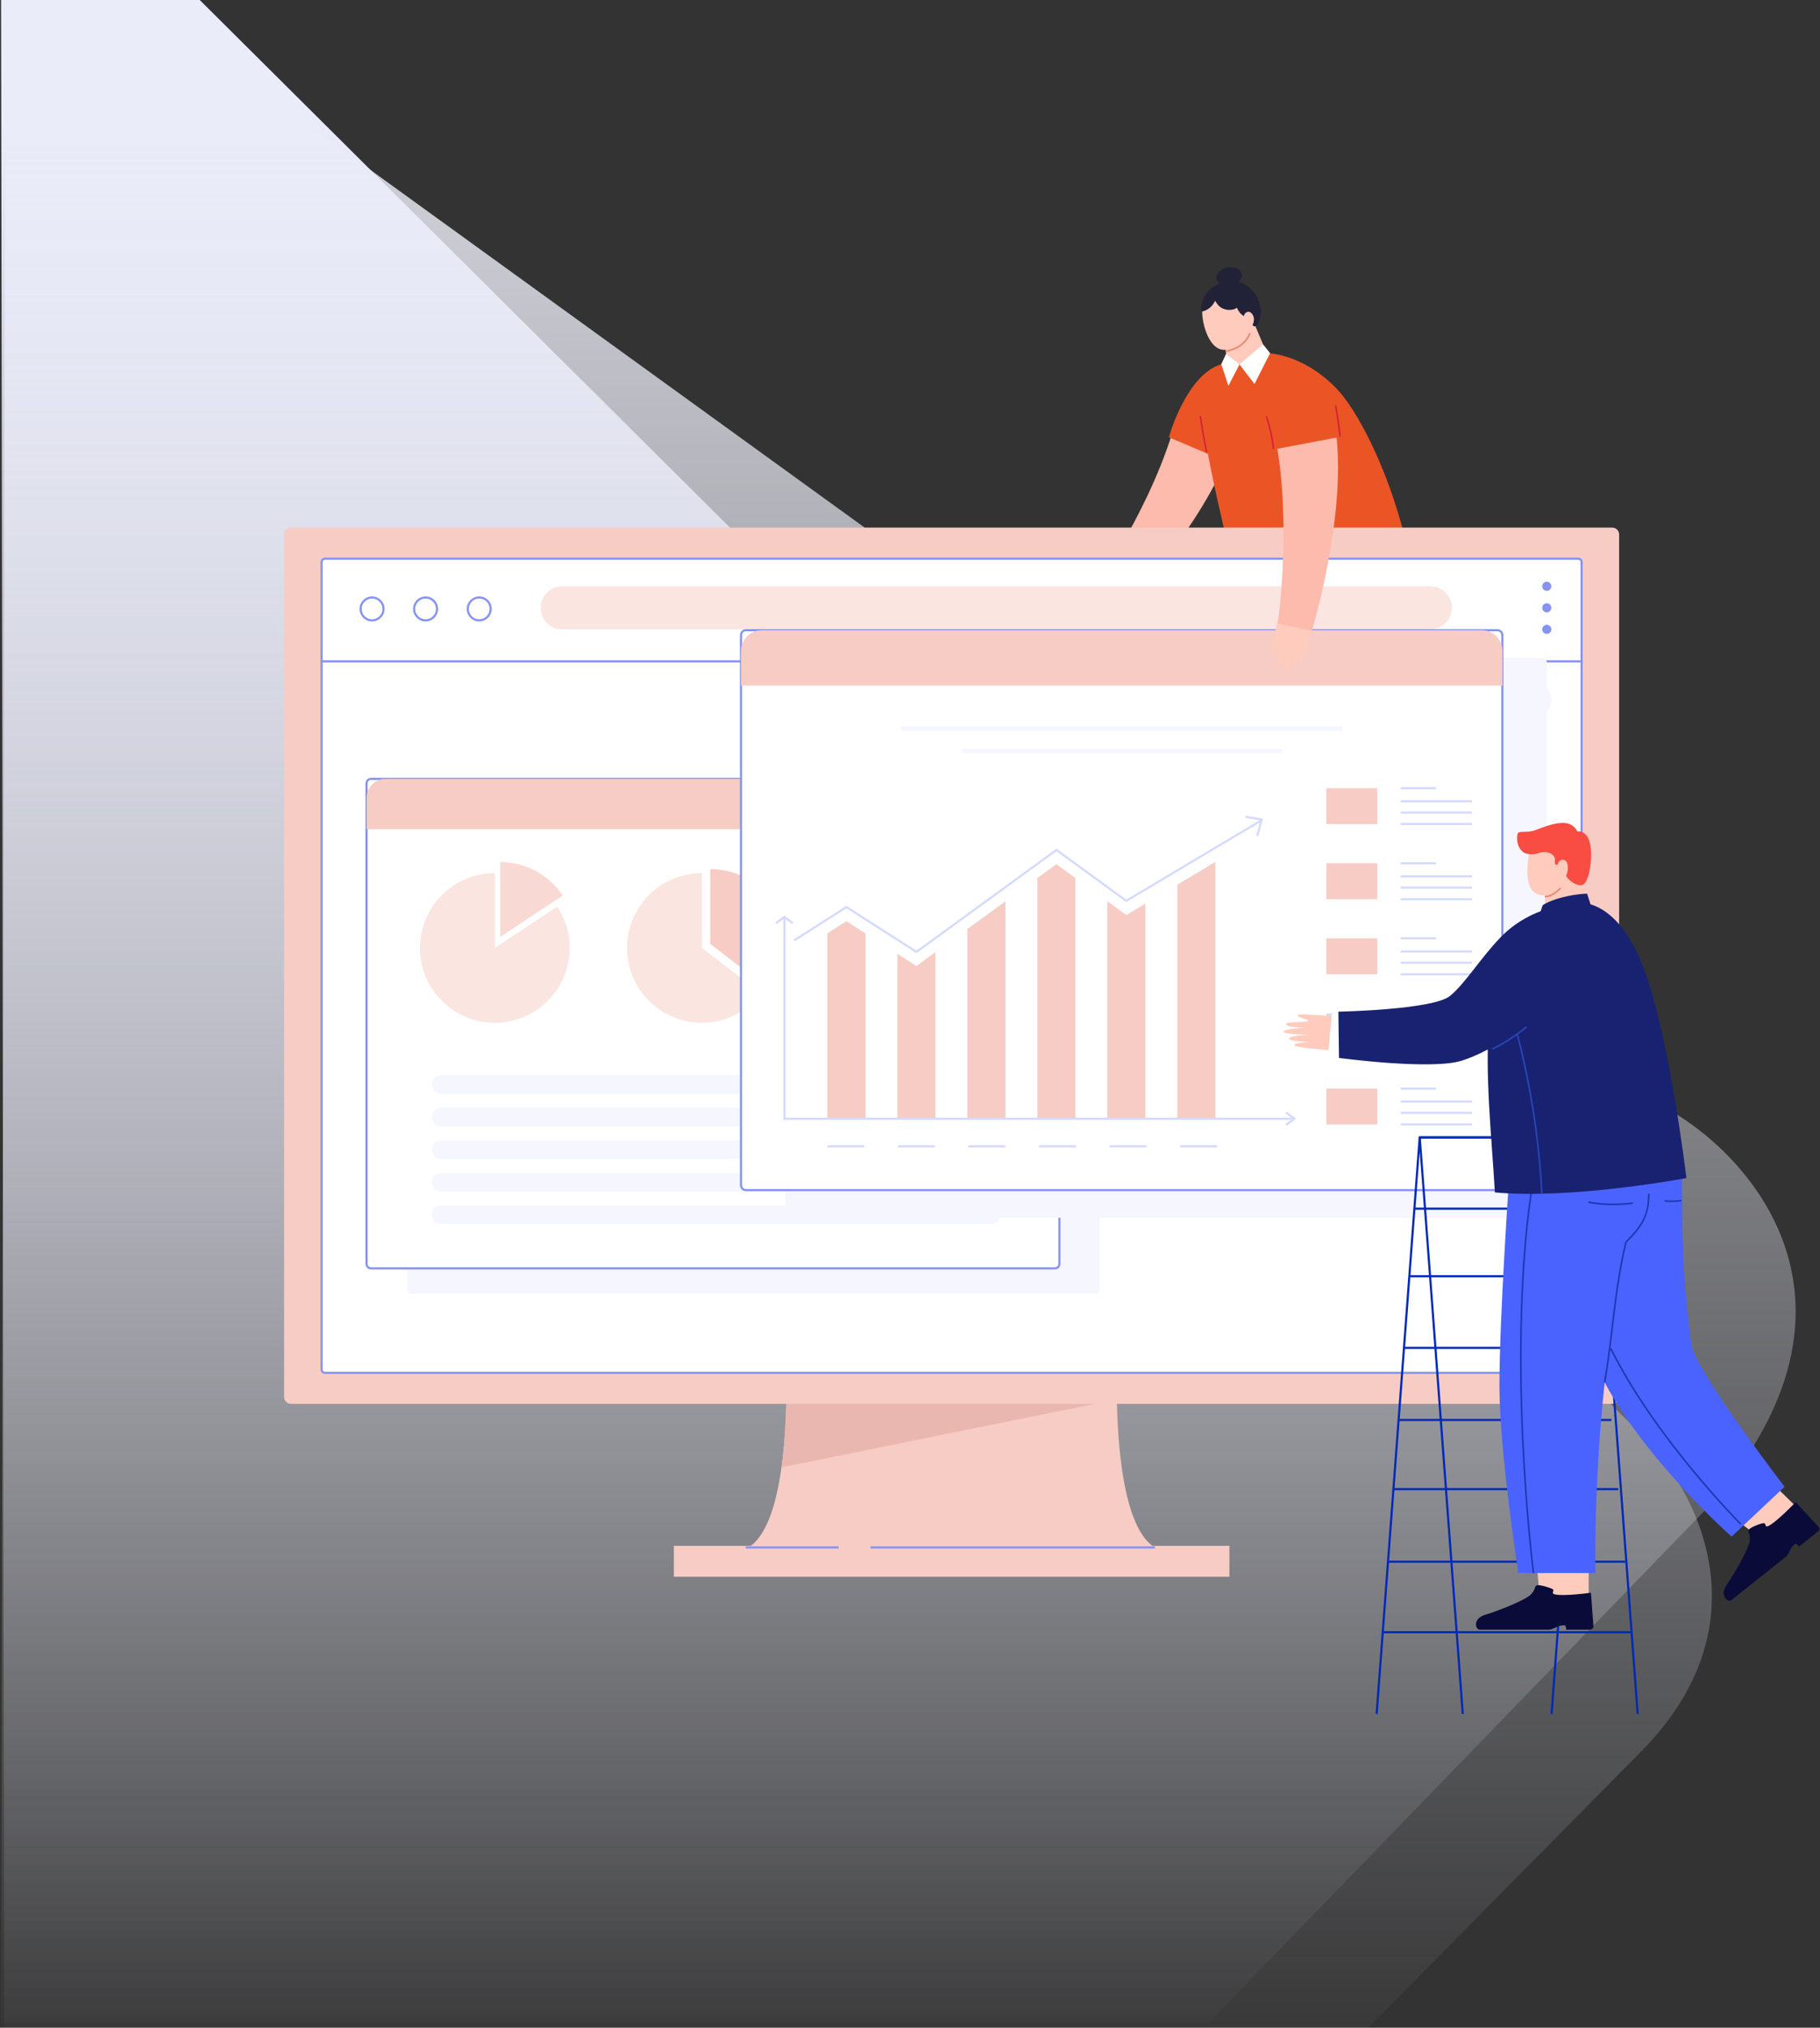 <svg width="852" height="949" viewBox="0 0 852 949" fill="none" xmlns="http://www.w3.org/2000/svg">
<rect x="0" y="0" width="852" height="949" fill="#333333" stroke="none"/>
<path opacity="0.8" d="M63.5 0H2.5L0.5 946.5H566L798 707C882.4 613 822.167 542.833 781.5 519.5L63.5 0Z" fill="url(#paint0_linear_361_18)"/>
<path d="M93.5 0H0.5L2 949H640.5L768.5 819.5C829.7 757.1 791.667 692.5 765 668L93.5 0Z" fill="url(#paint1_linear_361_18)"/>
<path d="M675.725 454.243C676.82 462.363 677.856 470.54 678.95 478.661C664.956 478.373 651.538 479.467 637.543 479.812C642.151 477.106 651.941 471.692 655.396 464.724" fill="#FFC6B0"/>
<path d="M678.605 489.487H670.6C670.6 488.796 670.715 486.781 670.542 486.147C669.045 486.147 665.82 486.378 665.417 486.493C665.071 486.608 664.495 487.299 663.919 487.99C663.171 488.912 662.019 489.487 660.752 489.487H628.962C625.046 489.487 624.413 485.341 628.617 483.383C632.418 481.598 640.711 477.739 641.056 477.682C653.726 478.776 674.401 476.703 678.432 472.959C681.484 475.781 678.662 489.372 678.605 489.487Z" fill="#0B0B3A"/>
<path d="M668.065 324.263C673.709 394.522 677.51 467.776 677.51 467.776L655.396 464.724C655.396 464.724 631.957 370.45 625.91 324.205" fill="#FFC6B0"/>
<path d="M612.031 454.243C613.125 462.363 614.161 470.54 615.256 478.661C601.261 478.373 587.843 479.467 573.849 479.812C578.456 477.106 588.246 471.692 591.701 464.724" fill="#FFC6B0"/>
<path d="M614.91 489.487H606.905C606.905 488.796 607.02 486.781 606.848 486.147C605.35 486.147 602.125 486.378 601.722 486.493C601.377 486.608 600.801 487.299 600.225 487.99C599.476 488.912 598.324 489.487 597.057 489.487H565.268C561.352 489.487 560.718 485.341 564.922 483.383C568.723 481.598 577.016 477.739 577.362 477.682C590.031 478.776 610.706 476.703 614.737 472.959C617.79 475.781 614.968 489.372 614.91 489.487Z" fill="#0B0B3A"/>
<path d="M624.182 324.263C619.632 394.522 613.816 467.776 613.816 467.776L591.701 464.724C591.701 464.724 582.026 374.308 582.026 324.205" fill="#FFC6B0"/>
<path d="M653.437 249.915C673.651 296.505 675.897 348.105 675.897 348.105C675.897 348.105 647.16 355.649 623.664 355.649C600.167 355.649 575.691 351.906 575.691 351.906C575.691 351.906 581.969 271.338 591.644 246.69" fill="#182270"/>
<path d="M647.563 266.097C661.327 294.431 668.18 349.89 668.18 349.89" stroke="#2944B7" stroke-width="0.75" stroke-miterlimit="10" stroke-linejoin="round"/>
<path d="M573.042 159.211L574.424 168.656C574.424 168.656 581.335 173.09 587.094 170.729C593.199 168.253 592.853 164.912 592.853 164.912L585.539 147.578" fill="#FFCBBD"/>
<path d="M563.022 143.431C561.813 148.902 565.441 164.336 573.503 163.703C581.969 163.069 588.304 156.101 585.252 146.541C582.027 136.578 566.132 129.092 563.022 143.431Z" fill="#FFCBBD"/>
<path d="M573.791 164.394C577.937 163.703 582.947 161.515 585.136 155.928" stroke="#E88872" stroke-width="0.75" stroke-miterlimit="10" stroke-linejoin="round"/>
<path d="M583.927 146.08C583.927 146.138 583.927 146.138 583.927 146.195C583.984 146.138 583.984 146.08 583.927 146.08C583.984 146.023 583.984 146.023 583.927 146.08C583.927 146.023 583.927 146.023 583.927 146.08Z" fill="#FF855A"/>
<path d="M584.157 148.442C581.508 148.096 580.068 146.311 579.031 144.007C577.304 145.39 574.309 145.217 572.581 144.468C570.854 143.719 569.759 142.395 568.838 140.782C567.513 143.489 565.555 145.159 562.503 145.85C561.639 141.358 564.231 136.578 568.32 133.987C572.409 131.338 578.11 130.762 582.372 132.893C586.633 135.023 589.57 139.803 590.089 144.295C590.434 147.232 589.628 153.049 587.152 152.703C586 152.531 584.157 148.442 584.157 148.442Z" fill="#212237"/>
<path d="M582.372 148.096C582.314 147.751 582.487 146.772 583.466 146.196C585.194 145.159 586.806 147.175 586.979 149.018C587.094 150.169 586.864 151.148 586.288 152.185C585.482 153.567 584.215 154.086 583.178 152.819" fill="#FFCBBD"/>
<path d="M571.545 132.605C570.105 132.432 569.184 130.877 569.472 129.495C569.702 128.113 570.854 126.961 572.063 126.155C572.639 125.751 573.33 125.406 574.021 125.233C575.058 124.945 576.152 124.945 577.246 125.118C578.513 125.291 579.838 125.751 580.586 126.673C581.565 127.882 581.508 129.725 580.586 131.05C579.665 132.374 578.11 133.238 576.497 133.584" fill="#212237"/>
<path d="M575.288 212.251C560.776 249.627 521.903 289.882 521.903 289.882L509.233 280.264C509.233 280.264 536.358 242.198 548.509 203.44" fill="#FCBBAC"/>
<path d="M512.458 276.003C509.175 280.783 497.197 293.28 497.83 294.259C498.406 295.295 502.668 290.976 503.013 291.897C503.359 292.819 497.254 299.902 498.118 300.766C499.327 301.976 505.144 294.374 505.144 294.374C505.144 294.374 499.212 302.955 500.594 303.703C501.573 304.222 506.411 297.887 508.599 295.698C506.584 298.348 503.819 303.07 504.856 303.588C505.835 304.107 509.233 299.845 512.055 296.735C510.5 298.866 507.908 302.84 508.83 303.358C509.751 303.876 518.793 294.086 526.913 284.526" fill="#FFCBBD"/>
<path d="M504.799 291.322C504.799 291.322 510.327 289.997 512.343 288.269" stroke="#E8927E" stroke-width="0.75" stroke-miterlimit="10"/>
<path d="M571.717 170.441C555.132 175.566 547.184 204.649 547.184 204.649L565.613 212.481L573.791 174.875" fill="#EB5525"/>
<path d="M571.718 170.441C576.498 171.305 577.65 171.362 580.99 170.268C587.094 168.368 591.701 165.258 591.701 165.258C591.701 165.258 609.093 164.394 626.082 182.304C634.778 191.461 649.233 217.549 657.872 252.391C625.507 262.872 578.398 269.38 578.398 269.38C578.398 269.38 561.294 203.44 561.87 183.859C562.158 177.352 571.718 170.441 571.718 170.441Z" fill="#EB5525"/>
<path d="M591.241 161.169L580.241 170.556L587.267 179.713L594.581 165.258L591.241 161.169Z" fill="white"/>
<path d="M580.241 170.556L573.964 165.603L571.718 170.441L575.058 180.577L580.241 170.556Z" fill="white"/>
<path d="M564.864 211.733C562.906 201.885 561.927 194.801 561.927 194.801" stroke="#D62137" stroke-width="0.75" stroke-miterlimit="10"/>
<path d="M523.342 627.127H367.62C367.62 627.127 374.07 726.296 343.26 726.296C353.107 726.296 537.855 726.296 547.703 726.296C516.892 726.296 523.342 627.127 523.342 627.127Z" fill="#F7CCC4"/>
<path d="M365.835 686.732L522.824 654.942C522.536 639.22 523.342 627.127 523.342 627.127H367.62C367.62 627.127 369.693 659.089 365.835 686.732Z" fill="#EAB7B0"/>
<path d="M754.737 657.016H136.225C134.44 657.016 133 655.576 133 653.791V250.145C133 248.36 134.44 246.92 136.225 246.92H754.737C756.523 246.92 757.962 248.36 757.962 250.145V653.791C757.962 655.576 756.523 657.016 754.737 657.016Z" fill="#F7CCC4"/>
<path d="M738.9 642.503H152.062C151.256 642.503 150.565 641.812 150.565 641.006V262.987C150.565 262.181 151.256 261.49 152.062 261.49H738.9C739.706 261.49 740.398 262.181 740.398 262.987V641.006C740.398 641.812 739.706 642.503 738.9 642.503Z" fill="white" stroke="#8693F2" stroke-miterlimit="10"/>
<path d="M150.565 309.52H740.397" stroke="#8693F2" stroke-miterlimit="10"/>
<path opacity="0.5" d="M669.562 294.547H263.21C257.624 294.547 253.132 290.055 253.132 284.468C253.132 278.882 257.624 274.39 263.21 274.39H669.562C675.149 274.39 679.641 278.882 679.641 284.468C679.641 290.055 675.149 294.547 669.562 294.547Z" fill="#F7CCC4"/>
<path d="M179.532 284.987C179.532 287.981 177.113 290.343 174.176 290.343C171.182 290.343 168.821 287.924 168.821 284.987C168.821 281.992 171.239 279.631 174.176 279.631C177.113 279.631 179.532 281.992 179.532 284.987Z" fill="white" stroke="#8693F2" stroke-miterlimit="10"/>
<path d="M204.584 284.987C204.584 287.981 202.165 290.343 199.228 290.343C196.233 290.343 193.872 287.924 193.872 284.987C193.872 281.992 196.291 279.631 199.228 279.631C202.223 279.631 204.584 281.992 204.584 284.987Z" fill="white" stroke="#8693F2" stroke-miterlimit="10"/>
<path d="M229.693 284.987C229.693 287.981 227.274 290.343 224.337 290.343C221.342 290.343 218.981 287.924 218.981 284.987C218.981 281.992 221.4 279.631 224.337 279.631C227.332 279.631 229.693 281.992 229.693 284.987Z" fill="white" stroke="#8693F2" stroke-miterlimit="10"/>
<path d="M610.13 447.62H280.832C268.335 447.62 258.257 437.484 258.257 425.044C258.257 412.548 268.393 402.469 280.832 402.469H610.072C622.569 402.469 632.647 412.605 632.647 425.044C632.705 437.484 622.569 447.62 610.13 447.62Z" stroke="#277EF1" stroke-width="1.5" stroke-miterlimit="10"/>
<path d="M610.13 402.412H572.178V447.562H610.072C622.569 447.562 632.648 437.426 632.648 424.987C632.705 412.548 622.569 402.412 610.13 402.412Z" fill="#277EF1"/>
<path d="M616.695 435.929L609.208 428.442C610.706 426.427 611.569 423.95 611.569 421.416C611.569 414.966 606.329 409.668 599.821 409.668C593.371 409.668 588.073 414.909 588.073 421.416C588.073 427.867 593.313 433.165 599.821 433.165C601.722 433.165 603.564 432.704 605.234 431.84L613.009 439.615C613.527 440.133 614.161 440.363 614.852 440.363C615.543 440.363 616.177 440.075 616.695 439.615C617.213 439.096 617.443 438.463 617.443 437.772C617.443 437.081 617.213 436.39 616.695 435.929ZM608.229 421.416C608.229 426.081 604.428 429.825 599.821 429.825C595.156 429.825 591.413 426.024 591.413 421.416C591.413 416.752 595.214 413.008 599.821 413.008C604.486 412.951 608.229 416.752 608.229 421.416Z" fill="white"/>
<path opacity="0.75" d="M375.625 434.72H281.408C276.053 434.72 271.676 430.343 271.676 424.987C271.676 419.631 276.053 415.254 281.408 415.254H375.625C380.981 415.254 385.358 419.631 385.358 424.987C385.358 430.4 380.981 434.72 375.625 434.72Z" fill="#E0EBFC"/>
<path d="M575.519 723.474H315.444V737.929H575.519V723.474Z" fill="#F7CCC4"/>
<path opacity="0.75" d="M401.31 497.435H337.5C331.511 497.435 326.616 492.597 326.616 486.55C326.616 480.561 331.454 475.666 337.5 475.666H401.252C407.241 475.666 412.137 480.503 412.137 486.55C412.137 492.597 407.299 497.435 401.31 497.435Z" fill="#E0EBFC"/>
<path d="M338.365 489.315H400.446" stroke="#277EF1" stroke-width="1.5" stroke-miterlimit="10"/>
<path opacity="0.75" d="M553.404 497.435H440.24C434.251 497.435 429.356 492.597 429.356 486.55C429.356 480.561 434.193 475.666 440.24 475.666H553.404C559.393 475.666 564.288 480.503 564.288 486.55C564.288 492.597 559.451 497.435 553.404 497.435Z" fill="#E0EBFC"/>
<path d="M453.083 489.315H540.619" stroke="#277EF1" stroke-width="1.5" stroke-miterlimit="10"/>
<path d="M624.873 327.718H648.715" stroke="#8693F2" stroke-miterlimit="10"/>
<path d="M660.291 327.718H684.133" stroke="#8693F2" stroke-miterlimit="10"/>
<path opacity="0.75" d="M695.938 321.268H692.713V324.493H695.938V321.268Z" fill="#F5F6FF"/>
<path opacity="0.75" d="M700.43 321.268H697.205V324.493H700.43V321.268Z" fill="#F5F6FF"/>
<path opacity="0.75" d="M704.922 321.268H701.697V324.493H704.922V321.268Z" fill="#F5F6FF"/>
<path opacity="0.75" d="M695.938 326.106H692.713V329.331H695.938V326.106Z" fill="#F5F6FF"/>
<path opacity="0.75" d="M700.43 326.106H697.205V329.331H700.43V326.106Z" fill="#F5F6FF"/>
<path opacity="0.75" d="M704.922 326.106H701.697V329.331H704.922V326.106Z" fill="#F5F6FF"/>
<path opacity="0.75" d="M695.938 331.001H692.713V334.226H695.938V331.001Z" fill="#F5F6FF"/>
<path opacity="0.75" d="M700.43 331.001H697.205V334.226H700.43V331.001Z" fill="#F5F6FF"/>
<path opacity="0.75" d="M704.922 331.001H701.697V334.226H704.922V331.001Z" fill="#F5F6FF"/>
<path d="M726.288 327.718C726.288 332.21 722.66 335.838 718.168 335.838C713.676 335.838 710.048 332.21 710.048 327.718C710.048 323.226 713.676 319.598 718.168 319.598C722.66 319.598 726.288 323.226 726.288 327.718Z" fill="#F5F6FF"/>
<path d="M724.1 276.521C725.276 276.521 726.23 275.567 726.23 274.39C726.23 273.213 725.276 272.259 724.1 272.259C722.923 272.259 721.969 273.213 721.969 274.39C721.969 275.567 722.923 276.521 724.1 276.521Z" fill="#8693F2"/>
<path d="M724.1 286.599C725.276 286.599 726.23 285.645 726.23 284.468C726.23 283.292 725.276 282.338 724.1 282.338C722.923 282.338 721.969 283.292 721.969 284.468C721.969 285.645 722.923 286.599 724.1 286.599Z" fill="#8693F2"/>
<path d="M724.1 296.677C725.276 296.677 726.23 295.723 726.23 294.547C726.23 293.37 725.276 292.416 724.1 292.416C722.923 292.416 721.969 293.37 721.969 294.547C721.969 295.723 722.923 296.677 724.1 296.677Z" fill="#8693F2"/>
<path d="M540.619 724.223H407.53" stroke="#8693F2" stroke-miterlimit="10"/>
<path d="M392.614 724.223H349.134" stroke="#8693F2" stroke-miterlimit="10"/>
<path d="M512.746 605.415H192.663C191.511 605.415 190.532 604.494 190.532 603.284V378.455C190.532 377.303 191.453 376.324 192.663 376.324H512.746C513.898 376.324 514.877 377.245 514.877 378.455V603.342C514.877 604.494 513.898 605.415 512.746 605.415Z" fill="#F5F6FF"/>
<path d="M493.799 593.609H173.716C172.564 593.609 171.585 592.688 171.585 591.479V366.649C171.585 365.497 172.506 364.518 173.716 364.518H493.799C494.951 364.518 495.93 365.439 495.93 366.649V591.536C495.93 592.688 495.008 593.609 493.799 593.609Z" fill="white" stroke="#8693F2" stroke-miterlimit="10"/>
<path d="M487.061 364.518H180.511C175.616 364.518 171.642 368.492 171.642 373.387V388.072H495.929V373.387C495.929 368.492 491.956 364.518 487.061 364.518Z" fill="#F7CCC4"/>
<path d="M463.737 527.209H206.484C204.065 527.209 202.107 525.251 202.107 522.832C202.107 520.413 204.065 518.455 206.484 518.455H463.737C466.156 518.455 468.114 520.413 468.114 522.832C468.114 525.251 466.156 527.209 463.737 527.209Z" fill="#F5F6FF"/>
<path d="M463.737 542.47H206.484C204.065 542.47 202.107 540.512 202.107 538.093C202.107 535.674 204.065 533.716 206.484 533.716H463.737C466.156 533.716 468.114 535.674 468.114 538.093C468.114 540.512 466.156 542.47 463.737 542.47Z" fill="#F5F6FF"/>
<path d="M463.737 557.731H206.484C204.065 557.731 202.107 555.773 202.107 553.354C202.107 550.936 204.065 548.977 206.484 548.977H463.737C466.156 548.977 468.114 550.936 468.114 553.354C468.114 555.773 466.156 557.731 463.737 557.731Z" fill="#F5F6FF"/>
<path d="M463.737 572.935H206.484C204.065 572.935 202.107 570.977 202.107 568.558C202.107 566.139 204.065 564.181 206.484 564.181H463.737C466.156 564.181 468.114 566.139 468.114 568.558C468.114 570.977 466.156 572.935 463.737 572.935Z" fill="#F5F6FF"/>
<path d="M463.737 512.005H206.484C204.065 512.005 202.107 510.047 202.107 507.628C202.107 505.209 204.065 503.251 206.484 503.251H463.737C466.156 503.251 468.114 505.209 468.114 507.628C468.114 510.047 466.156 512.005 463.737 512.005Z" fill="#F5F6FF"/>
<g opacity="0.75">
<path d="M263.383 419.113C257.106 409.668 246.394 403.449 234.185 403.449V438.463L263.383 419.113Z" fill="#F7CCC4"/>
</g>
<path opacity="0.5" d="M260.849 424.296L231.651 443.646V408.632C212.301 408.632 196.636 424.296 196.636 443.646C196.636 462.996 212.301 478.661 231.651 478.661C251.001 478.661 266.665 462.996 266.665 443.646C266.723 436.447 264.535 429.825 260.849 424.296Z" fill="#F7CCC4"/>
<path d="M435.864 408.632V443.646L408.048 464.781C414.44 473.19 424.519 478.603 435.864 478.603C455.214 478.603 470.878 462.939 470.878 443.588C470.878 424.296 455.214 408.632 435.864 408.632Z" fill="#E6E8FC"/>
<path d="M360.248 463.054C364.798 457.122 367.505 449.751 367.505 441.746C367.505 422.395 351.84 406.731 332.49 406.731V441.746L360.248 463.054Z" fill="#F7CCC4"/>
<path opacity="0.5" d="M356.332 464.954L328.574 443.646V408.632C309.224 408.632 293.56 424.296 293.56 443.646C293.56 462.996 309.224 478.661 328.574 478.661C339.919 478.661 349.94 473.247 356.332 464.954Z" fill="#F7CCC4"/>
<path d="M397.509 441.803C397.509 449.751 400.216 457.122 404.708 462.996L432.524 441.803V406.789C413.231 406.789 397.509 422.453 397.509 441.803Z" fill="#B6C2FF"/>
<path d="M721.854 569.94H370.039C368.772 569.94 367.735 568.903 367.735 567.636V310.211C367.735 308.944 368.772 307.907 370.039 307.907H721.854C723.121 307.907 724.158 308.944 724.158 310.211V567.579C724.158 568.903 723.121 569.94 721.854 569.94Z" fill="#F5F6FF"/>
<path d="M701.064 556.982H349.191C347.924 556.982 346.888 555.946 346.888 554.679V297.253C346.888 295.986 347.924 294.95 349.191 294.95H701.006C702.273 294.95 703.31 295.986 703.31 297.253V554.621C703.367 555.946 702.331 556.982 701.064 556.982Z" fill="white" stroke="#8693F2" stroke-miterlimit="10"/>
<path d="M693.635 294.95H356.62C351.207 294.95 346.888 299.326 346.888 304.74V320.865H703.367V304.74C703.367 299.326 698.991 294.95 693.635 294.95Z" fill="#F7CCC4"/>
<path d="M644.741 368.895H620.899V385.711H644.741V368.895Z" fill="#F7CCC4"/>
<path d="M655.741 368.895H672.212" stroke="#D4DAFF" stroke-miterlimit="10"/>
<path d="M655.741 385.653H689.086" stroke="#D4DAFF" stroke-miterlimit="10"/>
<path d="M655.741 380.297H689.086" stroke="#D4DAFF" stroke-miterlimit="10"/>
<path d="M655.741 374.999H689.086" stroke="#D4DAFF" stroke-miterlimit="10"/>
<path d="M644.742 404.024H620.899V420.841H644.742V404.024Z" fill="#F7CCC4"/>
<path d="M655.741 404.024H672.212" stroke="#D4DAFF" stroke-miterlimit="10"/>
<path d="M655.741 420.841H689.086" stroke="#D4DAFF" stroke-miterlimit="10"/>
<path d="M655.741 415.427H689.086" stroke="#D4DAFF" stroke-miterlimit="10"/>
<path d="M655.741 410.129H689.086" stroke="#D4DAFF" stroke-miterlimit="10"/>
<path d="M644.742 439.154H620.899V455.97H644.742V439.154Z" fill="#F7CCC4"/>
<path d="M655.741 439.154H672.212" stroke="#D4DAFF" stroke-miterlimit="10"/>
<path d="M655.741 455.97H689.086" stroke="#D4DAFF" stroke-miterlimit="10"/>
<path d="M655.741 450.557H689.086" stroke="#D4DAFF" stroke-miterlimit="10"/>
<path d="M655.741 445.316H689.086" stroke="#D4DAFF" stroke-miterlimit="10"/>
<path d="M644.742 474.284H620.899V491.1H644.742V474.284Z" fill="#D4DAFF"/>
<path d="M655.741 474.284H672.212" stroke="#D4DAFF" stroke-miterlimit="10"/>
<path d="M655.741 491.1H689.086" stroke="#D4DAFF" stroke-miterlimit="10"/>
<path d="M655.741 485.686H689.086" stroke="#D4DAFF" stroke-miterlimit="10"/>
<path d="M655.741 480.446H689.086" stroke="#D4DAFF" stroke-miterlimit="10"/>
<path d="M644.742 509.471H620.899V526.287H644.742V509.471Z" fill="#F7CCC4"/>
<path d="M655.741 509.471H672.212" stroke="#D4DAFF" stroke-miterlimit="10"/>
<path d="M655.741 526.23H689.086" stroke="#D4DAFF" stroke-miterlimit="10"/>
<path d="M655.741 520.816H689.086" stroke="#D4DAFF" stroke-miterlimit="10"/>
<path d="M655.741 515.575H689.086" stroke="#D4DAFF" stroke-miterlimit="10"/>
<path d="M421.927 341.021H628.328" stroke="#F5F6FF" stroke-width="2" stroke-miterlimit="10"/>
<path d="M450.146 351.503H600.109" stroke="#F5F6FF" stroke-width="2" stroke-miterlimit="10"/>
<path d="M452.853 434.777V523.58H470.706V421.82L452.853 434.777Z" fill="#F7CCC4"/>
<path d="M429.01 452.112L420.084 446.41V523.58H437.937V445.604L429.01 452.112Z" fill="#F7CCC4"/>
<path d="M396.242 431.149L387.315 436.793V523.58H405.168V436.85L396.242 431.149Z" fill="#F7CCC4"/>
<path d="M551.158 414.045V523.58H568.953V403.391L551.158 414.045Z" fill="#F7CCC4"/>
<path d="M494.547 404.428L485.621 410.935V523.58H503.416V410.935L494.547 404.428Z" fill="#F7CCC4"/>
<path d="M527.258 428.27L518.39 421.762V523.58H536.185V422.914L527.258 428.27Z" fill="#F7CCC4"/>
<path d="M367.217 429.767V523.58H604.774" stroke="#D4DAFF" stroke-miterlimit="10"/>
<path d="M363.243 432.071L367.217 429.133L371.133 432.071" stroke="#D4DAFF" stroke-miterlimit="10"/>
<path d="M602.01 520.643L605.926 523.58L602.01 526.518" stroke="#D4DAFF" stroke-miterlimit="10"/>
<path d="M371.709 440.133L396.242 424.526L429.01 445.489L494.547 397.805L527.258 421.589L590.952 383.638" stroke="#D4DAFF" stroke-miterlimit="10"/>
<path d="M583.005 382.256L590.607 383.523L588.591 391.182" stroke="#D4DAFF" stroke-miterlimit="10"/>
<path d="M387.315 536.48H404.592" stroke="#D4DAFF" stroke-miterlimit="10"/>
<path d="M420.372 536.48H437.649" stroke="#D4DAFF" stroke-miterlimit="10"/>
<path d="M453.371 536.48H470.705" stroke="#D4DAFF" stroke-miterlimit="10"/>
<path d="M486.427 536.48H503.704" stroke="#D4DAFF" stroke-miterlimit="10"/>
<path d="M519.426 536.48H536.761" stroke="#D4DAFF" stroke-miterlimit="10"/>
<path d="M552.483 536.48H569.76" stroke="#D4DAFF" stroke-miterlimit="10"/>
<path d="M599.245 284.641C598.611 290.285 593.889 306.468 594.925 307.101C595.962 307.792 597.69 302.091 598.438 302.782C599.187 303.473 597.114 312.342 598.323 312.745C599.993 313.321 601.548 304.106 601.548 304.106C601.548 304.106 600.339 314.242 601.951 314.357C603.046 314.415 604.37 306.698 605.234 303.818C604.716 307.043 604.485 312.399 605.637 312.457C606.789 312.515 607.768 307.274 608.747 303.3C608.401 305.834 607.941 310.499 609.035 310.556C610.129 310.672 613.469 298.06 616.118 286.138" fill="#FFCBBD"/>
<path d="M625.563 203.497C630.112 243.004 614.103 295.18 614.103 295.18L598.208 291.782C598.208 291.782 604.658 246.459 597.402 206.607" fill="#FCBBAC"/>
<path d="M609.726 171.478C624.872 182.074 626.082 204.707 626.082 204.707L597.172 210.178C597.172 210.178 595.732 192.613 595.502 186.566" fill="#EB5525"/>
<path d="M596.193 210.12C595.329 202.058 592.853 194.801 592.853 194.801" stroke="#D62137" stroke-width="0.75" stroke-miterlimit="10"/>
<path d="M627.349 204.361C626.485 196.299 625.218 189.733 625.218 189.733" stroke="#D62137" stroke-width="0.75" stroke-miterlimit="10"/>
<path d="M684.766 802.141L664.61 532.334" stroke="#0029B7" stroke-miterlimit="10"/>
<path d="M766.659 802.141L746.502 532.334H664.61" stroke="#0029B7" stroke-miterlimit="10"/>
<path d="M726.346 802.141L746.502 532.334" stroke="#0029B7" stroke-miterlimit="10"/>
<path d="M644.454 802.141L664.61 532.334H746.502" stroke="#0029B7" stroke-miterlimit="10"/>
<path d="M763.434 763.902H647.275" stroke="#0029B7" stroke-miterlimit="10"/>
<path d="M760.842 730.903H649.751" stroke="#0029B7" stroke-miterlimit="10"/>
<path d="M757.559 696.925H652.286" stroke="#0029B7" stroke-miterlimit="10"/>
<path d="M754.334 664.56H654.704" stroke="#0029B7" stroke-miterlimit="10"/>
<path d="M752.319 630.812H657.124" stroke="#0029B7" stroke-miterlimit="10"/>
<path d="M750.303 597.295H659.657" stroke="#0029B7" stroke-miterlimit="10"/>
<path d="M748.403 565.678H662.133" stroke="#0029B7" stroke-miterlimit="10"/>
<path d="M740.628 411.05L744.832 429.709C744.832 429.709 734.581 440.594 723.352 430.976L723.179 418.422L740.628 411.05Z" fill="#FFCBBD"/>
<path d="M716.729 394.695C716.729 394.695 711.719 414.275 718.917 418.076C722.661 420.092 733.315 419.343 736.021 415.427C737.98 412.49 737.864 398.208 735.676 396.423C727.153 389.454 716.729 394.695 716.729 394.695Z" fill="#FFCBBD"/>
<path d="M738.382 389.051C735.388 383.35 728.823 384.502 718.86 388.475C715.001 390.03 710.855 388.59 710.451 390.203C709.415 394.695 711.718 398.611 714.195 399.417C715.807 399.936 718.514 399.878 720.127 399.302C724.446 397.805 728.074 399.878 727.959 402.47C727.901 403.161 727.671 404.37 728.304 404.658C728.592 404.773 729.456 404.715 729.802 404.773C730.781 404.831 731.299 406.098 731.126 407.077C730.953 408.056 733.257 407.825 733.084 408.804C732.681 411.108 737.173 414.045 739.477 414.333C741.55 414.563 742.471 412.951 743.45 410.129C744.832 406.213 747.309 388.763 738.382 389.051Z" fill="#F94C43"/>
<path d="M728.938 405.291C729.744 402.182 731.414 401.894 732.738 402.757C734.581 403.967 733.948 408.459 733.257 409.553C731.759 411.684 730.032 412.26 729.168 410.705" fill="#FFCBBD"/>
<path d="M723.179 419.574C727.095 419.689 730.55 415.6 730.55 415.6" stroke="#E88872" stroke-width="0.75" stroke-miterlimit="10" stroke-linejoin="round"/>
<path d="M802.479 703.03L822.751 719.04L811.348 738.39L842.331 706.6L820.62 685.292" fill="#FFCBBD"/>
<path d="M818.719 715.872C817.97 717.082 819.295 717.197 819.18 720.652C819.122 724.108 811.981 736.374 808.295 741.73C804.725 746.913 808.929 750.138 810.541 748.871C810.541 748.871 833.98 730.27 835.823 728.772C837.666 727.275 837.839 724.741 839.279 723.589C839.682 723.301 840.258 722.38 840.718 722.495C841.409 722.668 842.216 723.762 842.216 723.762L850.797 716.966C851.776 716.218 851.833 715.124 851.2 714.49L840.603 703.03C840.603 703.03 831.274 712.762 827.645 714.26C826.148 714.836 826.724 712.935 825.803 712.878C824.939 712.647 819.468 714.72 818.719 715.872Z" fill="#0B0B3A"/>
<path d="M787.448 549.208C787.448 568.616 787.16 598.505 791.825 629.315C793.668 641.466 835.42 695.831 835.42 695.831L810.599 719.155C810.599 719.155 738.67 655.576 740.455 609.331C742.356 559.459 733.487 491.964 733.487 491.964" fill="#4A63FE"/>
<path d="M718.399 719.155L720.702 746.971L699.74 754.976L743.738 749.389L743.681 719.155" fill="#FFCBBD"/>
<path d="M719.493 741.96C718.168 742.421 719.147 743.342 716.901 745.992C714.655 748.698 701.525 753.824 695.305 755.724C689.316 757.509 690.582 762.693 692.656 762.693C692.656 762.693 722.602 762.693 724.964 762.693C727.325 762.693 729.052 760.792 730.895 760.792C731.414 760.792 732.45 760.447 732.738 760.792C733.199 761.368 733.141 762.693 733.141 762.693H744.083C745.293 762.693 746.041 761.886 745.926 760.965L744.774 745.416C744.774 745.416 731.414 747.259 727.613 746.107C726.115 745.646 727.67 744.494 727.037 743.861C726.346 743.285 720.817 741.5 719.493 741.96Z" fill="#0B0B3A"/>
<path d="M706.42 551.972C706.42 551.972 701.928 617.106 701.928 648.377C701.928 679.648 710.796 736.201 710.796 736.201H746.848C746.848 736.201 744.947 640.084 765.104 573.338C772.302 549.438 773.281 538.669 770.171 525.481L725.309 513.848L706.42 551.972Z" fill="#4A63FE"/>
<path d="M718.053 550.129C704.404 631.043 717.88 736.259 717.88 736.259" stroke="#1F38B2" stroke-width="0.75" stroke-miterlimit="10"/>
<path d="M771.842 558.768C771.784 568.846 768.847 573.626 761.13 581.4C755.601 604.782 754.91 625.975 751.167 646.937" stroke="#1F38B2" stroke-width="0.75" stroke-miterlimit="10"/>
<path d="M754.046 631.1C774.836 673.083 814.919 713.338 814.919 713.338" stroke="#1F38B2" stroke-width="0.75" stroke-miterlimit="10"/>
<path d="M743.565 562.626C754.392 564.699 764.413 563.029 764.413 563.029" stroke="#1F38B2" stroke-width="0.75" stroke-miterlimit="10"/>
<path d="M779.271 561.993C782.841 562.626 787.218 561.82 787.218 561.82" stroke="#1F38B2" stroke-width="0.75" stroke-miterlimit="10"/>
<path d="M720.529 429.191C720.529 429.191 721.739 424.123 722.372 423.49C729.11 419.516 739.534 418.249 742.989 418.249L745.12 425.045" fill="#182270"/>
<path d="M631.093 475.723C625.219 476.011 607.942 473.996 607.424 475.09C606.905 476.184 612.952 476.99 612.319 477.797C611.743 478.603 602.298 478.027 602.068 479.236C601.722 480.907 611.397 480.964 611.397 480.964C611.397 480.964 600.801 481.425 600.974 482.922C601.089 484.016 609.151 484.016 612.261 484.42C608.864 484.42 603.335 485.053 603.45 486.147C603.565 487.241 609.094 487.414 613.298 487.76C610.649 487.817 605.811 488.105 605.926 489.142C605.984 490.178 619.345 491.445 631.957 492.137" fill="#FFCBBD"/>
<path d="M628.444 493.519L621.763 493.231L623.491 474.399L630.575 474.226" fill="white"/>
<path d="M729.917 423.662C730.551 423.547 737.807 422.511 738.498 422.453C746.042 422.05 759 427.06 768.675 451.075C781.172 481.943 789.465 551.339 789.465 551.339C789.465 551.339 736.828 561.359 699.798 558.077C697.149 509.701 685.458 432.762 729.917 423.662Z" fill="#182270"/>
<path d="M710.221 483.959C710.221 483.959 719.723 516.9 721.796 558.537" stroke="#2944B7" stroke-width="0.75" stroke-miterlimit="10" stroke-linejoin="round"/>
<path d="M735.791 423.087C735.791 423.087 716.844 423.778 702.447 438.693C692.944 448.541 685.803 460.462 678.72 466.164C670.657 472.614 626.544 473.477 626.544 473.477L626.832 495.131C626.832 495.131 669.736 500.89 684.133 496.456C698.531 492.021 715.001 479.409 715.001 479.409" fill="#182270"/>
<path d="M698.588 490.927C706.536 487.357 714.713 480.561 714.713 480.561" stroke="#2944B7" stroke-width="0.75" stroke-miterlimit="10" stroke-linejoin="round"/>
<defs>
<linearGradient id="paint0_linear_361_18" x1="421" y1="103" x2="421" y2="964" gradientUnits="userSpaceOnUse">
<stop stop-color="#F0F1FB"/>
<stop offset="1" stop-color="#F0F1FB" stop-opacity="0"/>
</linearGradient>
<linearGradient id="paint1_linear_361_18" x1="401" y1="58" x2="401" y2="979" gradientUnits="userSpaceOnUse">
<stop stop-color="#EAECF9"/>
<stop offset="1" stop-color="#EAECF9" stop-opacity="0"/>
</linearGradient>
</defs>
</svg>
